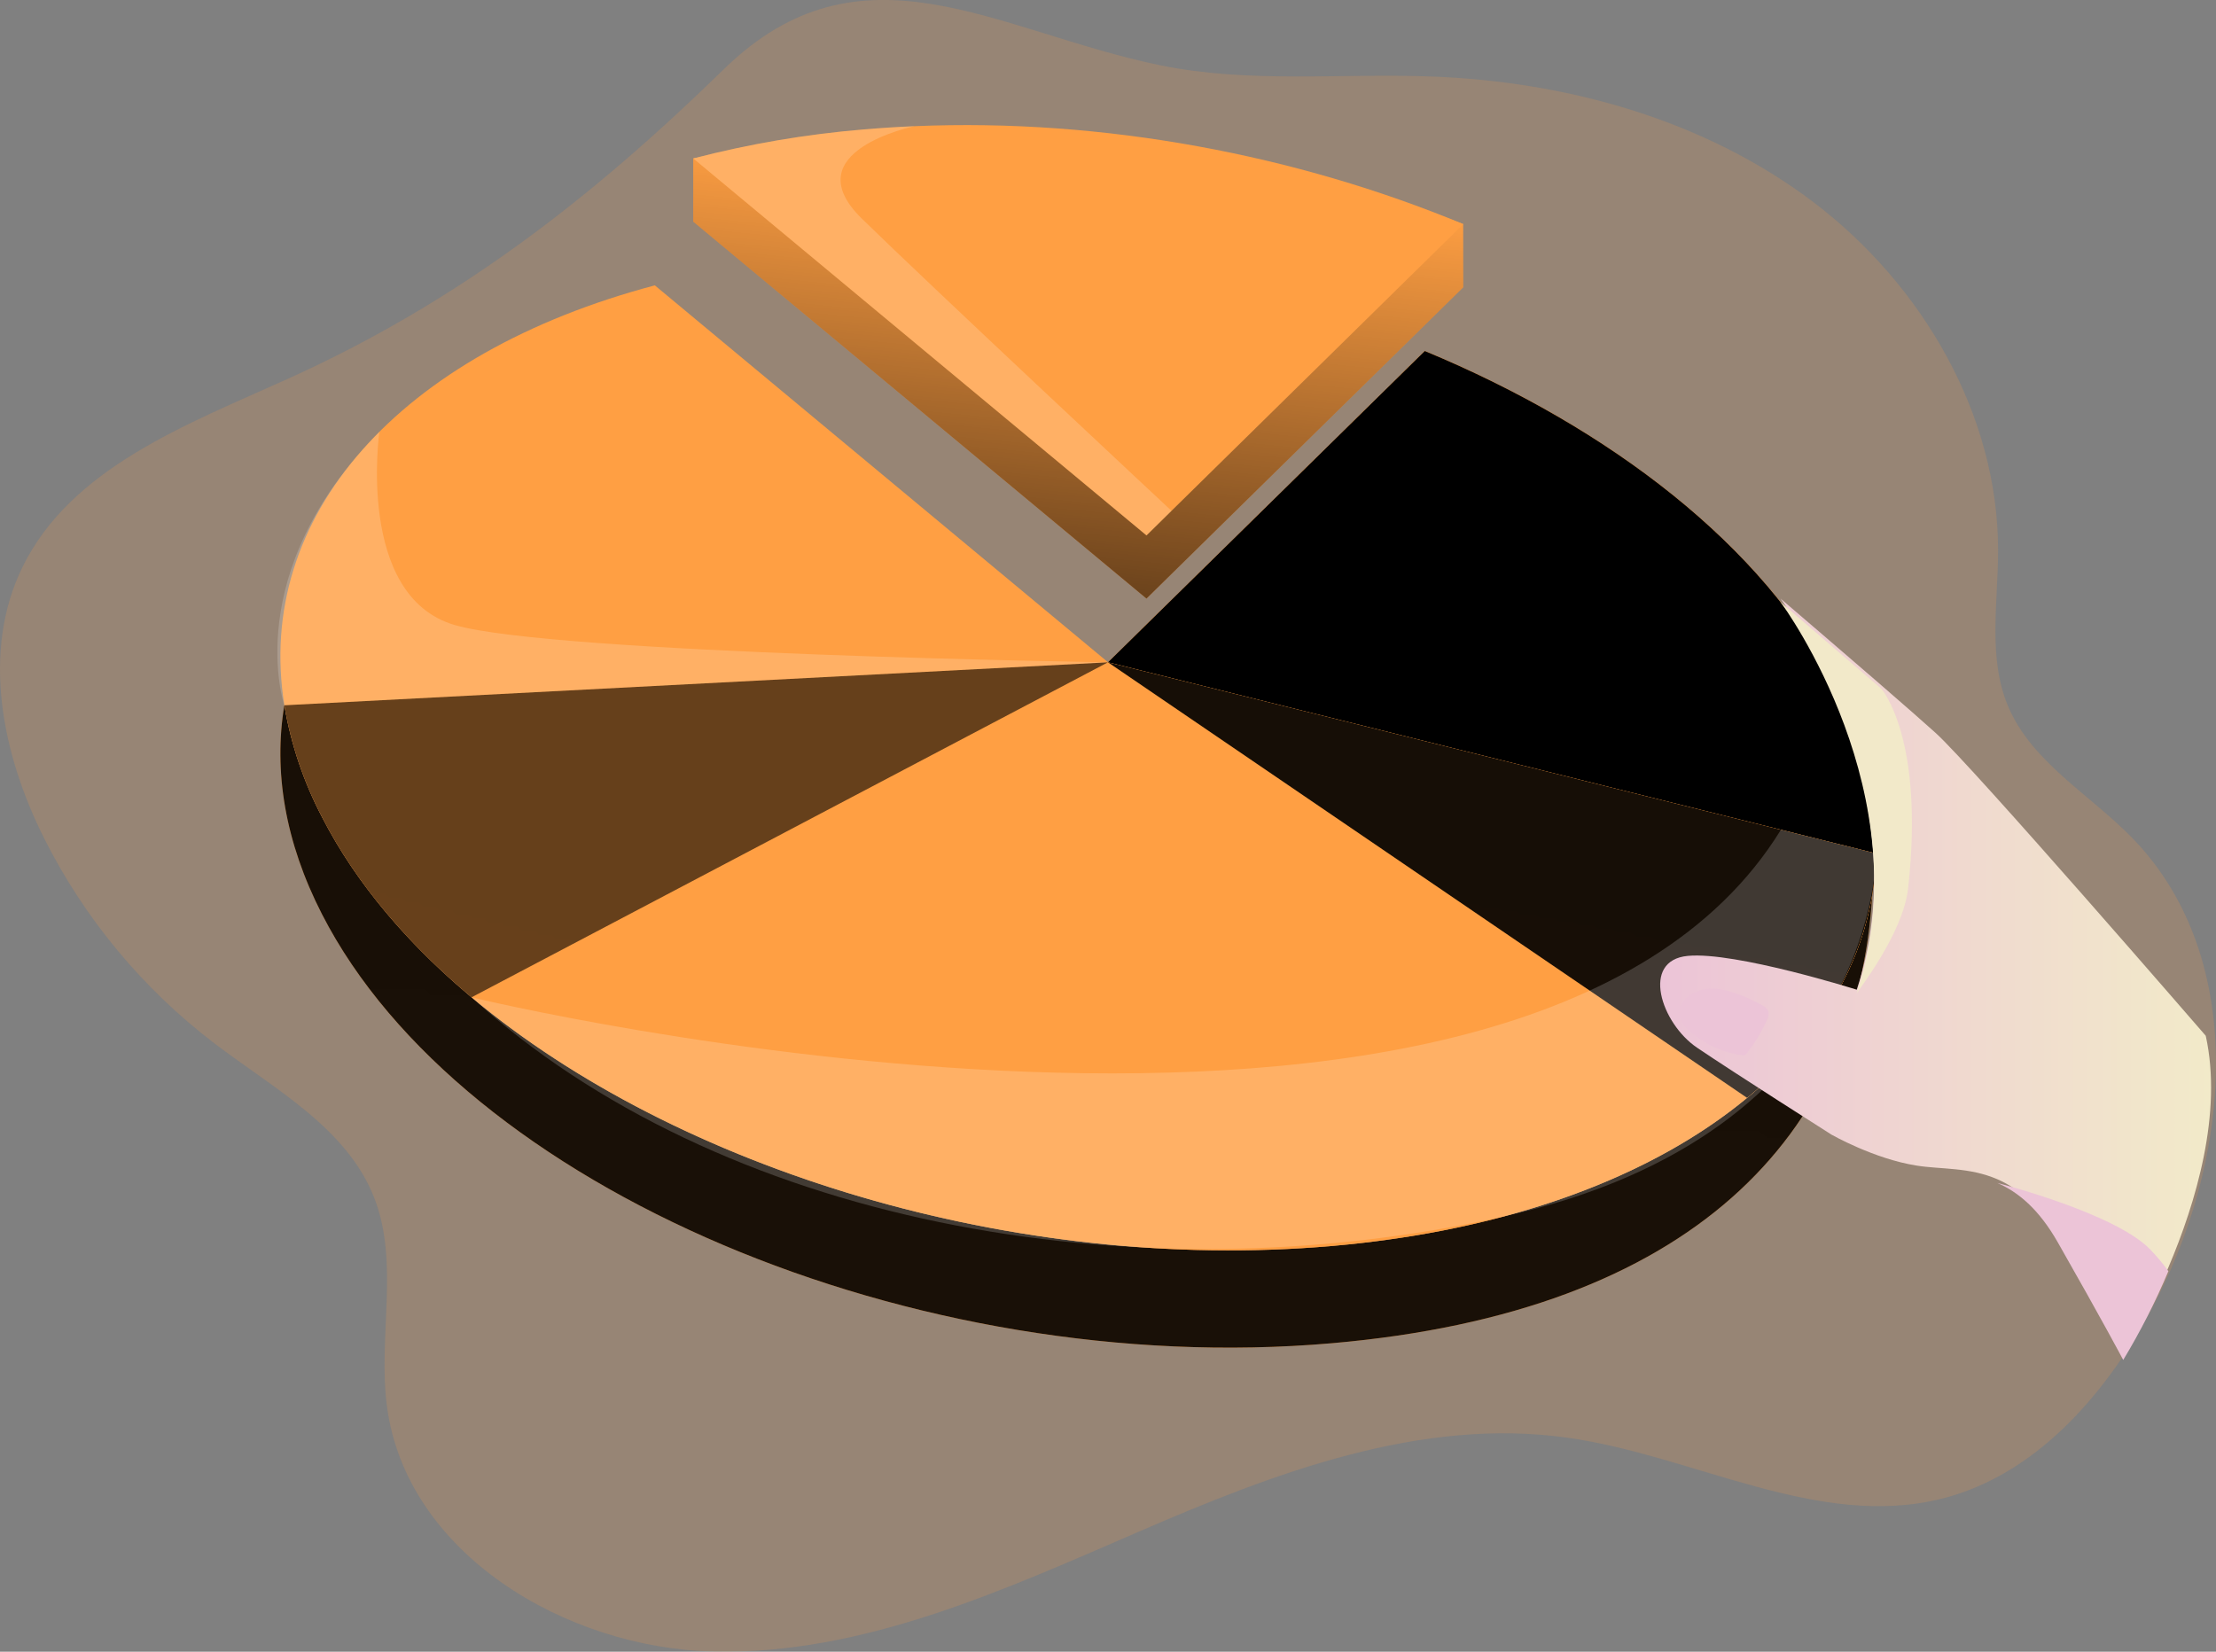 <svg width="110" height="82" viewBox="0 0 110 82" fill="none" xmlns="http://www.w3.org/2000/svg">
<rect x="0" y="0" width="110" height="82" fill="#808080" stroke="none"/>
<g clip-path="url(#clip0)">
<path opacity="0.18" d="M14.297 18.803C9.274 21.072 3.531 23.219 1.117 28.151C-0.936 32.338 0.09 37.426 2.178 41.594C4.185 45.595 7.083 49.087 10.65 51.805C13.617 54.062 17.215 55.992 18.571 59.454C19.847 62.708 18.745 66.389 19.212 69.852C20.192 77.121 28.065 81.832 35.433 81.994C42.8 82.156 49.767 78.972 56.527 76.044C63.288 73.115 70.538 70.345 77.834 71.381C84.109 72.271 90.257 75.946 96.395 74.403C101.013 73.24 104.431 69.32 106.709 65.156C110.744 57.78 111.725 47.696 105.881 41.64C103.769 39.453 100.857 37.858 99.68 35.062C98.665 32.654 99.186 29.922 99.183 27.311C99.183 20.571 95.416 14.137 90.032 10.047C84.647 5.957 77.811 4.049 71.042 3.797C66.538 3.628 61.974 4.148 57.557 3.233C49.446 1.552 42.754 -3.223 35.942 3.425C29.406 9.804 22.774 14.971 14.297 18.803Z" fill="#FF9F43"/>
<path d="M72.635 14.264L56.91 29.719L34.411 11.005V7.868C36.527 7.394 40.464 9.773 42.843 9.565C52.643 8.712 63.881 7.681 72.631 11.127L72.635 14.264Z" fill="#FF9F43"/>
<path d="M72.635 14.264L56.91 29.719L34.411 11.005V7.868C36.527 7.394 40.464 9.773 42.843 9.565C52.643 8.712 63.881 7.681 72.631 11.127L72.635 14.264Z" fill="url(#paint0_linear)"/>
<path d="M72.635 11.126L58.153 25.36L56.911 26.582L34.413 7.866C37.178 7.147 40 6.665 42.847 6.428C43.693 6.356 44.541 6.301 45.393 6.265C54.796 5.862 64.402 7.707 72.635 11.126Z" fill="#FF9F43"/>
<path d="M66.115 66.686C45.38 68.49 22.936 58.955 15.983 45.387C14.141 41.792 13.572 38.276 14.114 35.014C14.442 36.949 15.073 38.82 15.983 40.56C22.936 54.128 45.383 63.663 66.113 61.86C81.354 60.533 91.427 53.45 92.936 44.401C92.242 56.391 83.977 65.133 66.115 66.686Z" fill="#FF9F43"/>
<path d="M66.115 66.686C45.38 68.49 22.936 58.955 15.983 45.387C14.141 41.792 13.572 38.276 14.114 35.014C14.442 36.949 15.073 38.82 15.983 40.56C22.936 54.128 45.383 63.663 66.113 61.86C81.354 60.533 91.427 53.45 92.936 44.401C92.242 56.391 83.977 65.133 66.115 66.686Z" fill="url(#paint1_linear)"/>
<path d="M93.126 42.372C93.111 43.052 93.047 43.729 92.936 44.4C92.301 48.21 90.146 51.679 86.725 54.506C82.032 58.394 74.936 61.091 66.115 61.858C50.345 63.232 33.587 58.043 23.408 49.512C20.201 46.827 17.648 43.816 15.983 40.56C15.072 38.821 14.442 36.949 14.116 35.014C12.614 25.654 19.791 17.537 32.505 14.167L55.003 32.881L70.725 17.426C80.001 21.28 87.535 27.134 91.067 34.028C92.534 36.889 93.194 39.695 93.126 42.372Z" fill="#FF9F43"/>
<path d="M93.126 42.372L54.999 32.881L70.725 17.426C80.001 21.28 87.535 27.133 91.067 34.028C92.534 36.889 93.194 39.695 93.126 42.372Z" fill="#FF9F43"/>
<path d="M93.126 42.372L54.999 32.881L70.725 17.426C80.001 21.28 87.535 27.133 91.067 34.028C92.534 36.889 93.194 39.695 93.126 42.372Z" fill="url(#paint2_linear)"/>
<path d="M93.126 42.372C93.111 43.052 93.047 43.729 92.936 44.4C92.3 48.211 90.145 51.679 86.725 54.506L54.999 32.881L93.126 42.372Z" fill="#FF9F43"/>
<path d="M93.126 42.372C93.111 43.052 93.047 43.729 92.936 44.4C92.3 48.211 90.145 51.679 86.725 54.506L54.999 32.881L93.126 42.372Z" fill="url(#paint3_linear)"/>
<path d="M54.999 32.881L23.407 49.513C20.201 46.827 17.648 43.816 15.983 40.56C15.072 38.821 14.442 36.949 14.116 35.014L54.999 32.881Z" fill="url(#paint4_linear)"/>
<path opacity="0.18" d="M58.153 25.36L56.911 26.582L34.413 7.866C37.178 7.147 40 6.665 42.847 6.428C43.693 6.356 44.541 6.301 45.393 6.265C45.393 6.265 39.36 7.501 42.77 10.843C46.181 14.184 58.153 25.36 58.153 25.36Z" fill="white"/>
<path opacity="0.18" d="M18.832 21.439C18.832 21.439 17.667 29.586 22.559 31.027C27.451 32.468 54.995 32.881 54.995 32.881L14.112 35.014C14.112 35.014 11.87 28.466 18.832 21.439Z" fill="white"/>
<path opacity="0.18" d="M23.407 49.513C23.407 49.513 75.507 62.15 88.402 41.196L93.126 42.373C93.126 42.373 93.306 56.224 74.672 60.387C56.039 64.551 35.602 60.614 23.407 49.513Z" fill="white"/>
<path d="M107.637 62.923C106.997 64.445 106.248 65.919 105.395 67.333C105.395 67.333 104.374 65.4 102.148 61.496C101.204 59.837 100.175 58.992 99.146 58.545C97.753 57.941 96.355 58.061 95.143 57.868C93.028 57.537 90.914 56.331 90.914 56.331C90.914 56.331 86.015 53.218 84.235 52.01C82.454 50.803 81.427 47.677 83.782 47.456C86.137 47.234 92.168 49.135 92.168 49.135C95.391 39.312 88.562 29.959 88.389 29.723L88.403 29.733L88.451 29.776L88.489 29.807L88.582 29.888C89.237 30.447 91.402 32.301 93.321 33.963L93.386 34.02C94.482 34.969 95.488 35.851 96.08 36.385C97.916 38.045 109.491 51.422 109.491 51.422C110.338 55.263 109.003 59.709 107.637 62.923Z" fill="url(#paint5_linear)"/>
<path d="M92.171 49.31C95.394 39.488 88.565 30.134 88.392 29.898L88.406 29.909L88.454 29.95L88.491 29.982L88.585 30.062L93.324 34.139L93.389 34.196C93.389 34.196 95.551 36.629 94.715 44.115C94.468 46.336 92.25 49.153 92.171 49.31Z" fill="url(#paint6_linear)"/>
<path d="M107.637 63.108C106.997 64.63 106.248 66.103 105.395 67.517C105.395 67.517 104.374 65.584 102.148 61.68C101.204 60.021 100.175 59.177 99.146 58.73C99.386 58.791 104.969 60.24 106.711 62.008C107.046 62.352 107.356 62.72 107.637 63.108Z" fill="url(#paint7_linear)"/>
<path d="M84.647 49.105C85.171 49.021 85.703 49.153 86.201 49.329C86.624 49.48 87.033 49.664 87.426 49.879C87.585 49.965 87.756 50.075 87.793 50.251C87.806 50.381 87.779 50.512 87.716 50.626C87.454 51.214 87.119 51.768 86.721 52.274C86.69 52.323 86.645 52.361 86.592 52.385C86.544 52.397 86.495 52.397 86.447 52.385C85.406 52.239 84.44 51.76 83.696 51.02C82.897 50.194 83.609 49.271 84.647 49.105Z" fill="url(#paint8_linear)"/>
</g>
<defs>
<linearGradient id="paint0_linear" x1="50.24" y1="43.891" x2="53.763" y2="8.342" gradientUnits="userSpaceOnUse">
<stop/>
<stop offset="0.99" stop-opacity="0"/>
</linearGradient>
<linearGradient id="paint1_linear" x1="35560" y1="1969.54" x2="33512.3" y2="21248.6" gradientUnits="userSpaceOnUse">
<stop/>
<stop offset="0.99" stop-opacity="0"/>
</linearGradient>
<linearGradient id="paint2_linear" x1="7050.26" y1="9362.25" x2="25629.9" y2="-1504.19" gradientUnits="userSpaceOnUse">
<stop/>
<stop offset="0.99" stop-opacity="0"/>
</linearGradient>
<linearGradient id="paint3_linear" x1="22076.4" y1="3443.78" x2="20532.7" y2="11646.7" gradientUnits="userSpaceOnUse">
<stop/>
<stop offset="0.99" stop-opacity="0"/>
</linearGradient>
<linearGradient id="paint4_linear" x1="16634.4" y1="-106.496" x2="14115.2" y2="10026.7" gradientUnits="userSpaceOnUse">
<stop/>
<stop offset="0.99" stop-opacity="0"/>
</linearGradient>
<linearGradient id="paint5_linear" x1="82.407" y1="48.526" x2="109.758" y2="48.526" gradientUnits="userSpaceOnUse">
<stop stop-color="#ECC4D7"/>
<stop offset="0.42" stop-color="#EFD4D1"/>
<stop offset="1" stop-color="#F2EAC9"/>
</linearGradient>
<linearGradient id="paint6_linear" x1="4659.78" y1="5257.59" x2="777.5" y2="5780.42" gradientUnits="userSpaceOnUse">
<stop stop-color="#ECC4D7"/>
<stop offset="0.42" stop-color="#EFD4D1"/>
<stop offset="1" stop-color="#F2EAC9"/>
</linearGradient>
<linearGradient id="paint7_linear" x1="6198.59" y1="4097.37" x2="6720.98" y2="4097.37" gradientUnits="userSpaceOnUse">
<stop stop-color="#ECC4D7"/>
<stop offset="0.42" stop-color="#EFD4D1"/>
<stop offset="1" stop-color="#F2EAC9"/>
</linearGradient>
<linearGradient id="paint8_linear" x1="2766.61" y1="1273.43" x2="2909.73" y2="1273.43" gradientUnits="userSpaceOnUse">
<stop stop-color="#ECC4D7"/>
<stop offset="0.42" stop-color="#EFD4D1"/>
<stop offset="1" stop-color="#F2EAC9"/>
</linearGradient>
<clipPath id="clip0">
<rect width="110" height="82" fill="white"/>
</clipPath>
</defs>
</svg>
